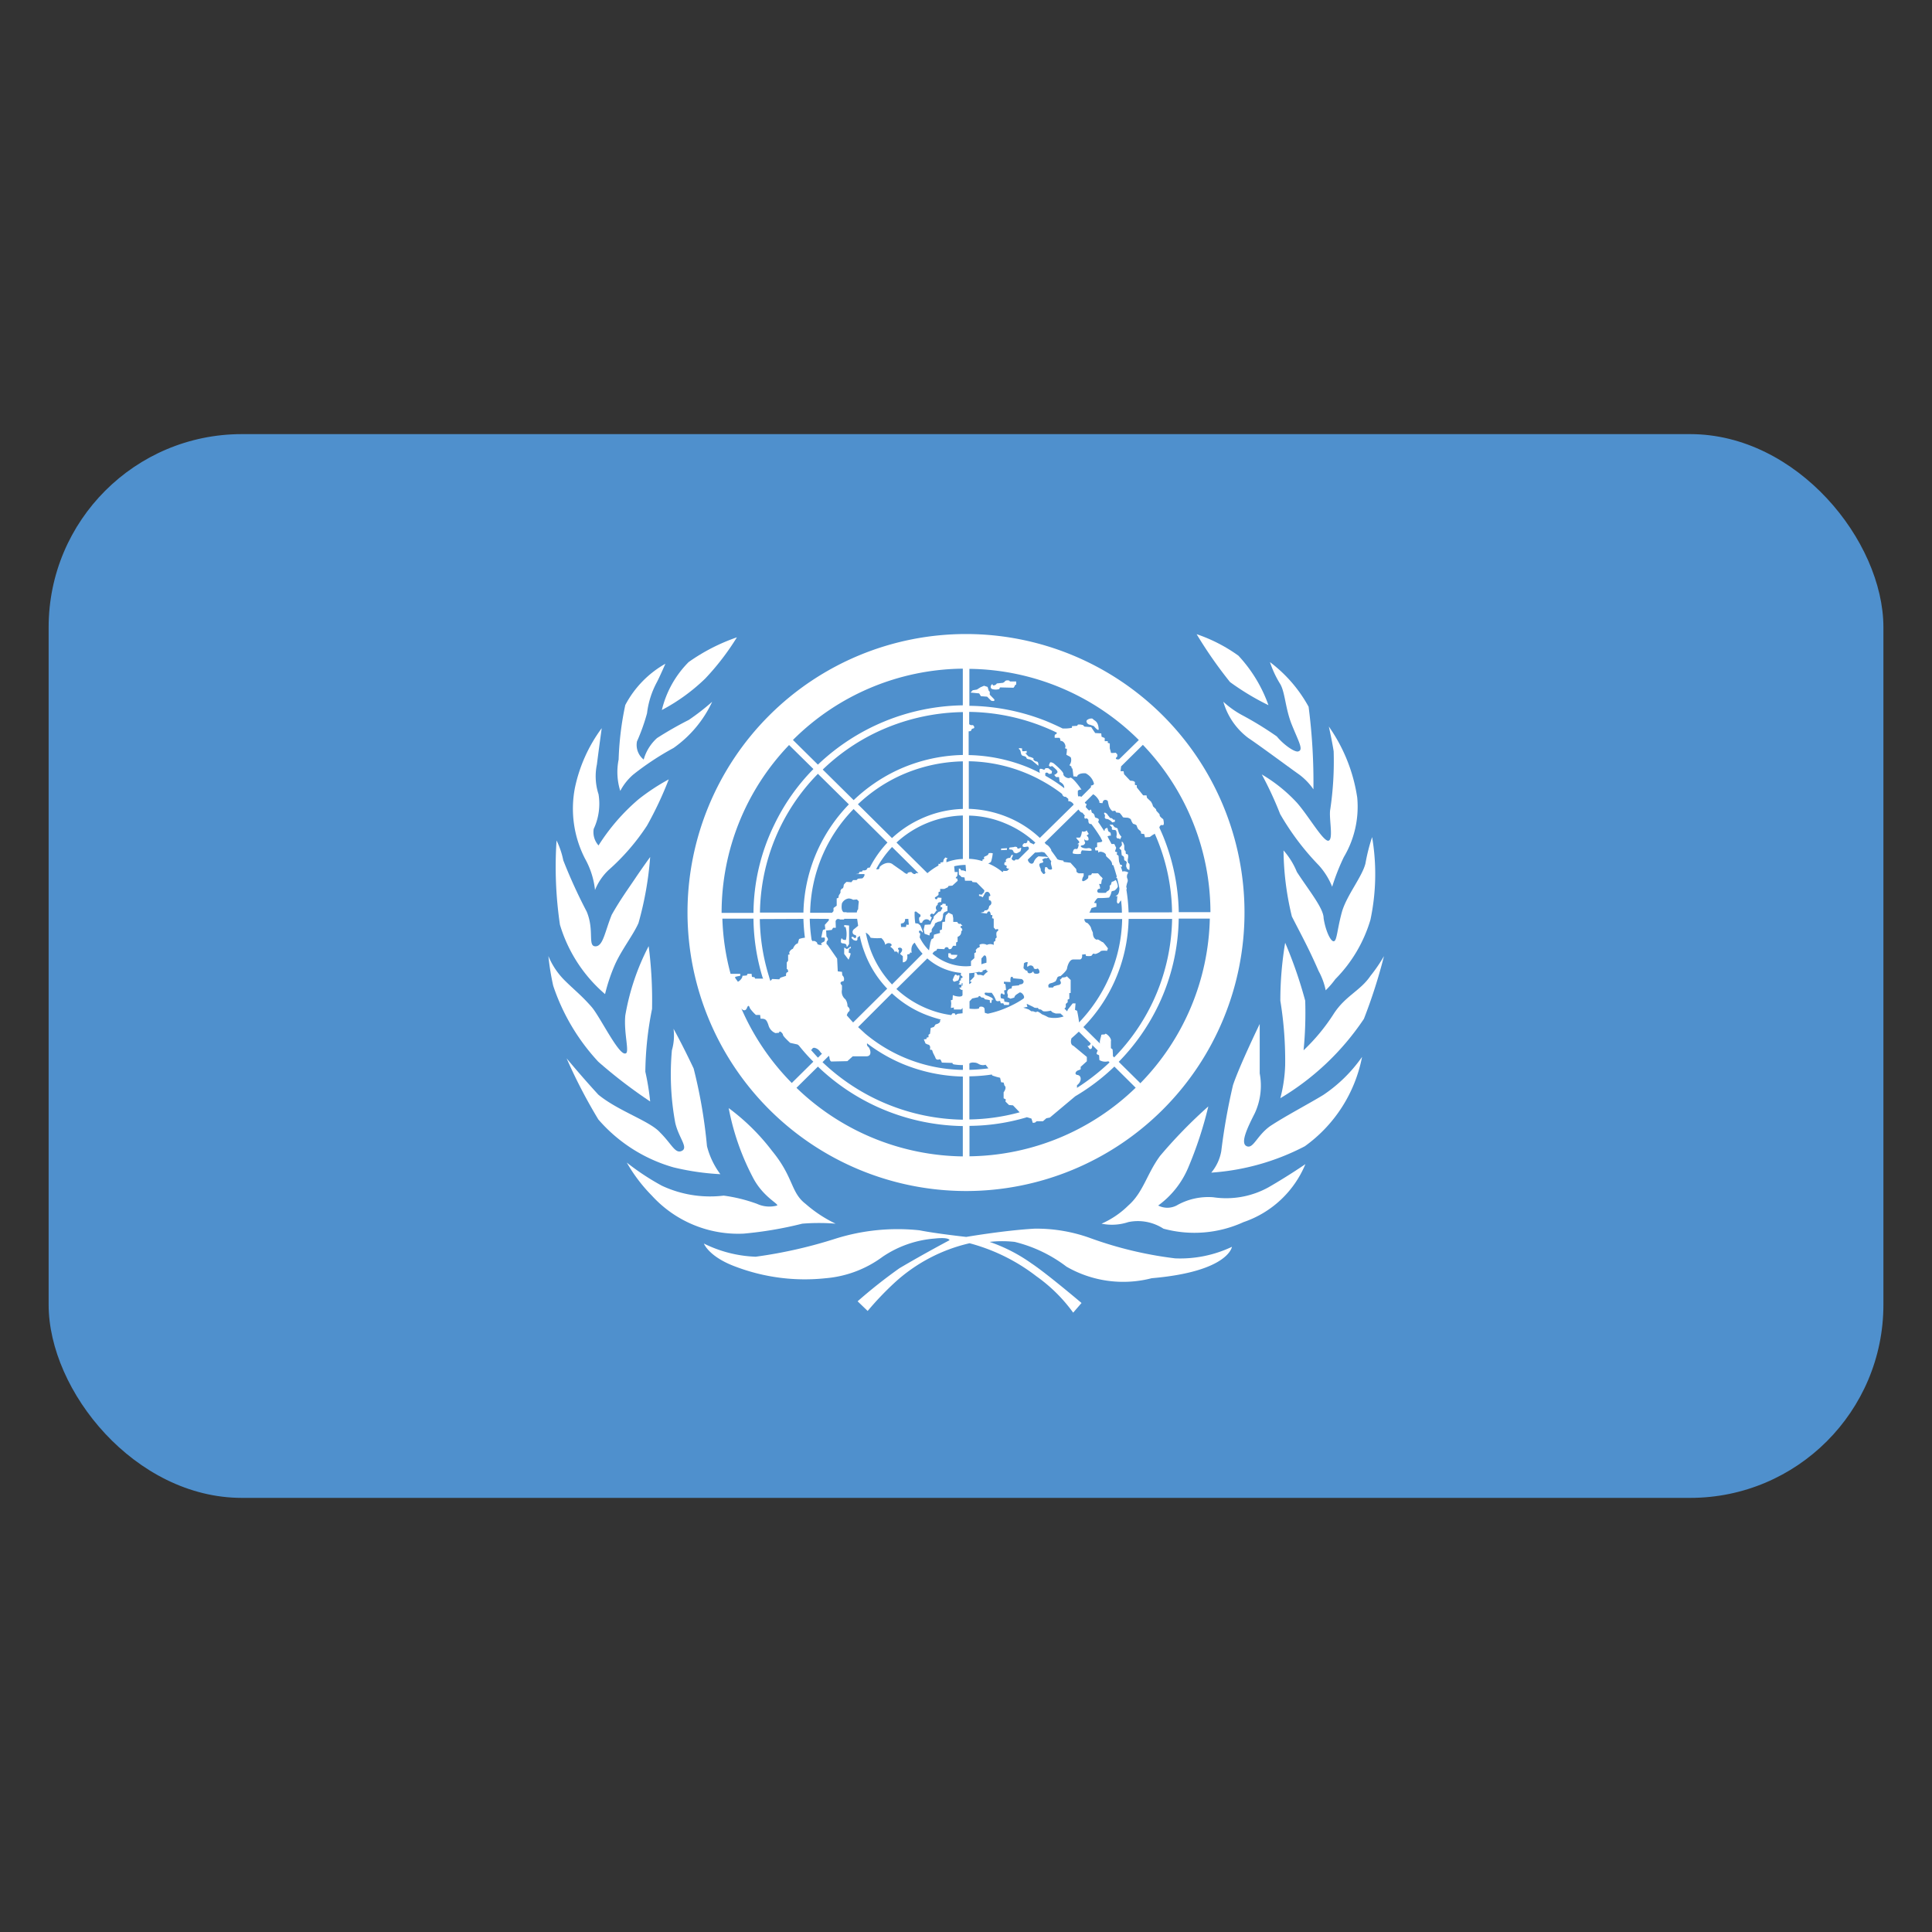 <svg id="Layer_1" data-name="Layer 1" xmlns="http://www.w3.org/2000/svg" viewBox="0 0 40 40"><rect x="0" y="0" width="40" height="40" fill="#333333" stroke="none"/><defs><style>.cls-1{fill:#4f90cd;}.cls-2{fill:#fff;}</style></defs><rect class="cls-1" x="1.007" y="8.988" width="37.987" height="22.024" rx="4"/><path class="cls-2" d="M27.612,19.488c-.07,0-.173-.24-.208-.479,0-.205-.311-.581-.554-.957a1.556,1.556,0,0,0-.276-.445,5.991,5.991,0,0,0,.173,1.368c.173.342.346.65.553,1.128a1.411,1.411,0,0,1,.147.4,1.818,1.818,0,0,0,.2-.231,2.919,2.919,0,0,0,.727-1.231,4.565,4.565,0,0,0,.034-1.71,3.889,3.889,0,0,0-.138.547c-.069.274-.381.65-.484.992C27.681,19.248,27.681,19.488,27.612,19.488Z"/><path class="cls-2" d="M27.447,20.505l-.008.009S27.444,20.515,27.447,20.505Z"/><path class="cls-2" d="M25.12,24.788a1.321,1.321,0,0,0-.761.171.416.416,0,0,1-.38,0,1.86,1.86,0,0,0,.623-.787,8.031,8.031,0,0,0,.415-1.265,10.018,10.018,0,0,0-1,1.026c-.276.376-.346.753-.657,1.026a1.834,1.834,0,0,1-.554.376,1.075,1.075,0,0,0,.554-.033.971.971,0,0,1,.727.136,2.444,2.444,0,0,0,1.66-.136,2.122,2.122,0,0,0,1.28-1.2s-.346.239-.761.478A1.809,1.809,0,0,1,25.12,24.788Z"/><path class="cls-2" d="M22.6,25.643a3.277,3.277,0,0,0-1.176-.205c-.623.034-1.419.171-1.419.171s-.623-.068-.969-.137a4.29,4.29,0,0,0-1.73.171,9.664,9.664,0,0,1-1.66.376,2.616,2.616,0,0,1-1.073-.273s.1.274.657.479a4.05,4.05,0,0,0,1.869.239,2.305,2.305,0,0,0,1.176-.445,2.224,2.224,0,0,1,1.073-.376c.311-.034.311.034.311.034s-.519.274-1.038.581a10.643,10.643,0,0,0-.865.684l.208.2a6.281,6.281,0,0,1,.553-.581,3.427,3.427,0,0,1,1.557-.821,3.9,3.9,0,0,1,1.384.684,3.268,3.268,0,0,1,.761.753l.173-.2s-.726-.615-1.038-.821a3.386,3.386,0,0,0-.865-.444,2.344,2.344,0,0,1,.519,0,2.907,2.907,0,0,1,1.073.513,2.351,2.351,0,0,0,1.764.239c1.592-.137,1.661-.65,1.661-.65a2.5,2.5,0,0,1-1.176.239A7.928,7.928,0,0,1,22.6,25.643Z"/><path class="cls-2" d="M14.914,24.31a1.644,1.644,0,0,1-.277-.581,10.414,10.414,0,0,0-.276-1.608c-.243-.513-.416-.821-.416-.821a1.1,1.1,0,0,1-.034.445,5.505,5.505,0,0,0,.069,1.5c.069.308.277.513.138.582s-.207-.137-.449-.377c-.208-.239-.865-.444-1.281-.786-.346-.376-.657-.752-.657-.752a10.922,10.922,0,0,0,.657,1.265,3.225,3.225,0,0,0,1.557.992A5.24,5.24,0,0,0,14.914,24.31Z"/><path class="cls-2" d="M16.609,25.335a4.279,4.279,0,0,1,.692,0,2.718,2.718,0,0,1-.622-.41c-.312-.239-.243-.547-.692-1.094a4.461,4.461,0,0,0-.9-.889,5.134,5.134,0,0,0,.519,1.47c.208.376.519.513.484.547a.609.609,0,0,1-.415-.034,3.251,3.251,0,0,0-.692-.171,2.355,2.355,0,0,1-1.28-.205,5.076,5.076,0,0,1-.726-.479,3.3,3.3,0,0,0,.519.684,2.419,2.419,0,0,0,1.9.787A7.83,7.83,0,0,0,16.609,25.335Z"/><path class="cls-2" d="M28.373,20.206c-.208.308-.519.41-.761.786a3.988,3.988,0,0,1-.623.753,7.951,7.951,0,0,0,.034-1.026,9.058,9.058,0,0,0-.415-1.2,7.257,7.257,0,0,0-.1,1.2,7.663,7.663,0,0,1,.1,1.334,3.066,3.066,0,0,1-.1.684,5.417,5.417,0,0,0,1.73-1.642,10.956,10.956,0,0,0,.416-1.3A3.237,3.237,0,0,1,28.373,20.206Z"/><path class="cls-2" d="M27.4,22.668c-.277.171-.8.445-1.107.65-.277.2-.346.478-.485.411s.035-.411.173-.685a1.359,1.359,0,0,0,.1-.82V21.2s-.415.855-.553,1.266a12.807,12.807,0,0,0-.243,1.368.947.947,0,0,1-.207.444,4.9,4.9,0,0,0,1.937-.546A2.971,2.971,0,0,0,28.2,21.882,3.047,3.047,0,0,1,27.4,22.668Z"/><path class="cls-2" d="M26.747,15.008c.138.342.242.513.138.547-.069.034-.311-.137-.45-.308a7.023,7.023,0,0,0-.726-.445,1.909,1.909,0,0,1-.381-.273,1.427,1.427,0,0,0,.519.752c.208.138.761.547,1,.719a1.29,1.29,0,0,1,.346.342,12.117,12.117,0,0,0-.1-1.71,2.891,2.891,0,0,0-.8-.924,2.114,2.114,0,0,0,.207.445C26.608,14.324,26.608,14.666,26.747,15.008Z"/><path class="cls-2" d="M26.124,16.034a7.379,7.379,0,0,1,.38.82,5.367,5.367,0,0,0,.8,1.061,1.474,1.474,0,0,1,.277.444,4.513,4.513,0,0,1,.242-.615,2.041,2.041,0,0,0,.277-1.231,3.44,3.44,0,0,0-.588-1.471s.069.308.1.513a6.773,6.773,0,0,1-.07,1.2c-.034.171.07.615-.034.65s-.415-.513-.658-.787A3.18,3.18,0,0,0,26.124,16.034Z"/><path class="cls-2" d="M26.262,14.6a2.952,2.952,0,0,0-.623-1.026,3.286,3.286,0,0,0-.864-.444,8.976,8.976,0,0,0,.691.991A5.266,5.266,0,0,0,26.262,14.6Z"/><path class="cls-2" d="M13.461,22.805a5.144,5.144,0,0,0-.1-.616,6.89,6.89,0,0,1,.139-1.3,8.763,8.763,0,0,0-.07-1.3,4.878,4.878,0,0,0-.484,1.436c-.035.377.1.786,0,.786-.138.035-.519-.752-.692-.957-.208-.239-.346-.342-.554-.547a1.533,1.533,0,0,1-.346-.513,5.144,5.144,0,0,0,.1.616,4.315,4.315,0,0,0,.934,1.573A10.2,10.2,0,0,0,13.461,22.805Z"/><path class="cls-2" d="M13.115,16.033a5.807,5.807,0,0,1,.83-.547,2.413,2.413,0,0,0,.8-.957,4.753,4.753,0,0,1-.484.376,7.4,7.4,0,0,0-.658.376.941.941,0,0,0-.276.445.386.386,0,0,1-.139-.376,4.024,4.024,0,0,0,.208-.582,1.808,1.808,0,0,1,.207-.65c.07-.137.173-.376.173-.376a2.113,2.113,0,0,0-.83.855,6.309,6.309,0,0,0-.138,1.129,1.307,1.307,0,0,0,.034.649A1.16,1.16,0,0,1,13.115,16.033Z"/><path class="cls-2" d="M14.6,14.05a5.23,5.23,0,0,0,.657-.855,3.953,3.953,0,0,0-1,.513,2.1,2.1,0,0,0-.554.992A3.921,3.921,0,0,0,14.6,14.05Z"/><path class="cls-2" d="M12.527,20.582a3.666,3.666,0,0,1,.207-.616c.139-.308.381-.616.485-.855a6.877,6.877,0,0,0,.242-1.368s-.173.239-.311.445-.312.444-.485.752c-.138.342-.173.616-.311.65-.208.034-.035-.308-.208-.718a10.8,10.8,0,0,1-.484-1.06,1.694,1.694,0,0,0-.139-.411,8.219,8.219,0,0,0,.07,1.744A3.036,3.036,0,0,0,12.527,20.582Z"/><path class="cls-2" d="M12.319,18.427a1.166,1.166,0,0,1,.277-.41,4.555,4.555,0,0,0,.8-.924,7.436,7.436,0,0,0,.45-.957,4.375,4.375,0,0,0-.623.41,4.211,4.211,0,0,0-.831.958.412.412,0,0,1-.1-.342,1.224,1.224,0,0,0,.1-.718,1.2,1.2,0,0,1-.034-.616c.034-.273.1-.752.1-.752a3.168,3.168,0,0,0-.554,1.231,2.261,2.261,0,0,0,.208,1.47A1.692,1.692,0,0,1,12.319,18.427Z"/><path class="cls-2" d="M20,24.659a5.766,5.766,0,1,0-5.766-5.766A5.772,5.772,0,0,0,20,24.659Zm-.117-6.527.027.028.059.006.011.069.138,0,.017.027.083.007.163.164-.011.048-.027.017c.01.041-.073.017-.073.017v.034l.038.007.038.021.056-.1c.062-.038.09.017.1.051s-.028.027-.028.027v.079l.031.01a.066.066,0,0,1-.021.109l-.017.055a.065.065,0,0,1-.076.038l-.025.034-.065.017.131.017c.014-.044.045-.055.063-.034a.125.125,0,0,1,.017.062l.035.006-.007.062.034.011v.181l.039.044c.065-.03.069.017.034.038s-.01.123-.01.123l-.028.027v.044l-.035.024v.062a.156.156,0,0,0-.142,0c-.048-.034-.155-.024-.155.007.034.044-.038.055-.038.055l-.039.044c.028.058-.027.062-.027.062v.105l-.07.062,0,.1a.891.891,0,0,1-.1.007,1.059,1.059,0,0,1-.7-.263s.007,0,.011-.01a.111.111,0,0,1,.072-.052l.018-.037.149.007c.013-.062.086-.041.086-.014s.056.007.056.007l.038-.062h.062l0-.068.031-.018v-.1a.108.108,0,0,0,.076-.113l.024-.028-.014-.037c-.045-.017-.021-.058.007-.048s-.038-.048-.038-.048c-.035.027-.063-.035-.063-.035h-.082v-.078l-.014-.072-.083-.041-.059.058-.013.076v.051l-.056.01-.01.154-.045.017.006.054-.124.035-.011.071-.045.028-.021.068-.027.158a.985.985,0,0,1-.194-.27.588.588,0,0,0,.013-.079c-.052-.021-.024-.1.035-.034s-.035-.134-.035-.134l-.045-.037-.058-.007a1.312,1.312,0,0,1-.014-.164c0-.024,0-.048,0-.069a.03.03,0,0,1,.035-.007l.035.028.052.037,0,.034L19.029,19l0,.045.017.061h.045a.093.093,0,0,1,.166-.034l.035-.078c-.08-.038,0-.1.021-.072s.073-.072.073-.072.038.048,0-.017a.071.071,0,0,1,.028-.1c-.011-.065.072-.055.072-.055l.007-.089-.079-.007c-.018.078-.083.01-.049-.007a.293.293,0,0,0,.066-.048v-.058l.034-.01,0-.055h.086l.073-.034.014-.027.08-.007.11-.1-.01-.048c-.066,0,0-.048,0-.048l.01-.086h-.062l-.011-.119a1.1,1.1,0,0,1,.236-.028l.01.134-.063-.021H19.9l-.017-.031-.031-.006v.123Zm.245-3.119a.069.069,0,0,1-.062-.021v-.253a4.267,4.267,0,0,1,1.54.308c.093.037.186.078.277.123-.007.017-.018.034-.028.034-.028,0-.018.072-.018.072s.073,0,.094,0,.024.062.024.062c.083,0,.117.109.1.137s.034.027.034.027a.534.534,0,0,1-.01.113c-.011.021.073.038.093.072a.176.176,0,0,1-.027.15c-.018.007.045.024.041.052s.014,0,.021.044.017.14.017.14l.076.007c.014-.075.156-.075.18-.068a.328.328,0,0,1,.169.211c0,.035-.062.041-.062.041l0,.035-.2.2a.052.052,0,0,0-.052-.01c-.028.013-.018-.12-.018-.12s.052-.034.073-.017-.19-.28-.235-.25-.145-.03-.139-.078-.2-.219-.2-.219-.07-.044-.08-.01-.035.055,0,.072.028-.028.069.01.111.089.083.123a.141.141,0,0,1-.062.044l.038.045h.062l.011.095s.069.035.083.072a.091.091,0,0,1,.013.062,3.028,3.028,0,0,0-.391-.257v-.027c-.013-.041.045-.055.073-.01l.056-.007.01-.051-.079-.062h-.059s-.006.044-.045.027-.017-.01-.052-.014-.024.055-.017.086c-.086-.045-.173-.086-.263-.123a3.434,3.434,0,0,0-1.211-.247v-.492c.038,0,.052-.01.056-.027s.013-.028.045-.034S20.163,15.006,20.128,15.013Zm-.556,2.739-.035.045-.01.051-.056.01v.027H19.43v.035a1.376,1.376,0,0,0-.229.158l-.64-.634a2.113,2.113,0,0,1,1.374-.56v.9a1.015,1.015,0,0,0-.34.069h0l0-.062.028-.017ZM19.9,20.2c.028.01.017.013.031.027l-.014.027c-.021-.027-.031.024-.021.035s-.027.006-.027.02-.014.028,0,.034-.007.014-.021.028.069.017.069.017-.017-.034,0-.034h.011v.055a.1.1,0,0,1-.024-.007v.041l-.045.007.041.044.028,0v.1c0,.072-.184.024-.2.007l-.007.1-.034.007.007.068-.007.093.062-.01V20.9l.152,0,.028-.031v.11l-.1.01-.045.024-.018-.034h-.045l-.027.037a1.906,1.906,0,0,1-.388-.092,2.109,2.109,0,0,1-.747-.448l.64-.633a1.223,1.223,0,0,0,.7.3.153.153,0,0,0-.006.037C19.894,20.187,19.894,20.194,19.9,20.2Zm-2.6-1.128c.011-.028.024-.041.042-.045h.027a.11.11,0,0,1,.024.01l.08,0,.007-.014h.266l.021.144-.073.061c-.058.034-.058.113.007.13.045,0,.028.113-.038.038-.073,0-.014.044.011.068l.006,0c.094.044.07-.048.07-.048l.051-.041a1.973,1.973,0,0,0,.091.322,2.177,2.177,0,0,0,.477.772l-.706.7c-.045-.048-.09-.1-.131-.147a.215.215,0,0,1,.031-.068c.073-.049-.017-.121-.017-.121a.248.248,0,0,0-.042-.143.2.2,0,0,1-.072-.2v-.088c-.083-.079.034-.089.034-.089a.1.1,0,0,0-.027-.12l-.007-.072-.087-.01-.013-.263-.2-.287c-.038-.011-.011-.079-.011-.079.052-.028-.01-.092-.01-.092l-.007-.124.117-.013.028-.045h.056Zm.166-.186c-.065-.041-.034-.184-.034-.184a.182.182,0,0,1,.138-.1.187.187,0,0,1,.093.027l.076-.007a.136.136,0,0,1,.042.045c-.007.051-.011.1-.014.157l-.017.024a.276.276,0,0,0-.011.044h-.211v-.006ZM17.16,21.86a.1.1,0,0,1,.014.048c.014.085.052.069.052.069l.318-.007.111-.1.287,0c.142-.007.055-.2.028-.2a.075.075,0,0,1-.018-.069,3.352,3.352,0,0,0,.734.425,3.445,3.445,0,0,0,1.249.263v.893a4.31,4.31,0,0,1-2.906-1.191Zm1.592.048a3.209,3.209,0,0,1-.837-.506l-.149-.137.7-.7a2.2,2.2,0,0,0,.779.472c.076.028.155.051.235.072-.014.01-.021.02-.017.03.01.028-.045.055-.045.055l-.049.017-.034.051-.066.021-.014.12-.031.02v.051l-.041.01v.028l-.056.007.035.085.045.021c.076.01.045.106.045.106l.045.007.021.061.045.089c.017.068.066.051.09.044S19.5,22,19.5,22l.222.007s-.011.02.027.03a1.045,1.045,0,0,0,.187.014v.1h0A3.22,3.22,0,0,1,18.752,21.908Zm-.284-1.526a2.1,2.1,0,0,1-.443-.711,2.442,2.442,0,0,1-.1-.362.228.228,0,0,1,.1.106.962.962,0,0,0,.221.006.246.246,0,0,1,.083.141c.062-.079.19-.007.1.037.09.058.09.106.09.106.073-.021.073.034.073.051.007-.02.021-.085.021-.085-.083-.062.11-.082.055.03l-.034.048.058.048,0,.127c.125-.01.09-.161.09-.161l.055-.014c0-.048.039-.02.039-.02-.024-.134.027-.188.062-.212a1.16,1.16,0,0,0,.163.229Zm.183-1.258.059-.017.024-.034.007-.048h.066a1.065,1.065,0,0,0,.01.116l-.035.01-.01-.02-.017.061h-.1Zm.232-1.054c-.01-.034-.09,0-.09,0,0,.062-.1-.027-.1-.027l-.2-.14c-.111-.1-.277.027-.284.054,0,.045-.034.045-.069.038a2.112,2.112,0,0,1,.329-.459l.546.541h-.051C18.938,18.125,18.883,18.07,18.883,18.07Zm.17-1.111a2.225,2.225,0,0,0-.585.393l-.706-.7a3.235,3.235,0,0,1,.827-.571,3.281,3.281,0,0,1,1.346-.318v.985A2.223,2.223,0,0,0,19.053,16.959Zm-.679.485a2.22,2.22,0,0,0-.367.52c-.028,0-.048,0-.055.024-.018.044-.09.031-.09.031l-.011.024-.059.01-.01.034-.066.01.167,0c.045-.006-.013.1-.045.089l-.076.007-.028.028h-.072l-.035.044-.1-.007s-.059.048-.059.069-.01.068-.027.068-.049.048-.039.065-.034.075-.034.075l-.011.055-.034.01v.151l-.066.048v.065l-.031.034h-.453a3.146,3.146,0,0,1,.9-2.148ZM17.16,19.025l0,.031-.083.092.01.089-.048.017-.011.037-.024.12.056,0c.027-.01.024.072,0,.085s-.084.036-.049.056-.09.017-.09-.017-.066-.062-.083-.052-.024-.01-.035-.027a3.415,3.415,0,0,1-.038-.434Zm-.353,2.709a.051.051,0,0,1,.052-.041.182.182,0,0,1,.121.082.223.223,0,0,0,.038.041l-.083.082c-.052-.055-.1-.11-.149-.164Zm1.366,1.187a4.457,4.457,0,0,0,1.761.393v.628a5.045,5.045,0,0,1-3.444-1.42l.444-.439A4.42,4.42,0,0,0,18.173,22.921Zm2.17-2.8,0-.027c.024-.007.051-.014.076-.024a.069.069,0,0,0,.01.03l.028.01-.052.042-.045.048-.056-.017-.065,0-.024-.041-.039,0-.006.079-.028.031-.066.068c.069,0,.024.038-.01.055v-.226a1.053,1.053,0,0,0,.211-.031l.01.011Zm-.024-.154v-.123l.055-.062a.031.031,0,0,1,.014,0c.045,0,.035.113.035.151C20.388,19.941,20.353,19.951,20.319,19.965Zm.146-2.288c-.007.03-.063.048-.063.048s-.045.017-.027.037-.035.034-.035.034a.126.126,0,0,1,0,.031,1.025,1.025,0,0,0-.277-.048v-.895a2.05,2.05,0,0,1,.747.16,2.092,2.092,0,0,1,.626.4l-.038.038c-.018-.021-.08-.031-.08-.052s-.055-.047-.048-.016-.038.051-.052.041-.045.034-.045.034c0,.017-.011.037.024.044s.093-.024.1.01a.116.116,0,0,0,.007.031l-.221.219a.471.471,0,0,1-.059,0c-.017.052-.1,0-.073-.037a.123.123,0,0,0,.021-.058l-.028,0-.031.062c-.079,0-.1.044-.086.072s-.021-.007-.031.034,0,.037.038.055-.017.017.007.044.045.014.055.017l-.041.044a.2.2,0,0,1-.083,0,.032.032,0,0,1-.017.028,1.1,1.1,0,0,0-.294-.178c.017-.014.048-.01.062-.051a.92.92,0,0,0,.031-.161S20.468,17.649,20.465,17.677Zm2.04-.735a.192.192,0,0,1,.028.03c0,.038,0,.093.062.086h0a3.141,3.141,0,0,1,.2.294l0,.007a.429.429,0,0,1,.028.051.135.135,0,0,0-.018.02l-.09.014v.089l-.045.018.007.054.059,0s0,.065.017.037.156.007.145.072c0,.027.142.1.125.191a.045.045,0,0,1,.028.01c.027.076.048.154.072.233l-.013.02a.238.238,0,0,1,.021.017c.017.069.034.14.045.209,0,.061-.018.12-.049.137-.065.041.007.017.007.017l-.01.123c.017.058.045.031.059,0a.237.237,0,0,1,.027-.031,1.972,1.972,0,0,1,.018.254h-.675l.01-.014L22.6,18.8l.1-.027L22.7,18.7l-.049-.007s.056-.1.083-.1a1.68,1.68,0,0,0,.229-.01.3.3,0,0,0,.048-.117c0-.017.045-.024.062-.027a.224.224,0,0,0,.069-.076c.011-.02-.031-.16-.051-.14a.158.158,0,0,1-.073.034L23,18.316l-.027.024a.108.108,0,0,1,0,.055c0,.041-.056.061-.056.061l-.021.028a1.275,1.275,0,0,1-.152,0c-.052-.021-.017-.089.018-.082s-.007-.1-.007-.1L22.8,18.3s.007-.1.024-.1-.007-.035-.031-.052-.048-.071-.073-.068a.576.576,0,0,1-.111,0l-.018.035-.058.01a.134.134,0,0,1-.007.058c-.035.038-.163.123-.108-.017l.018-.034v-.051l-.1,0s-.049-.017-.049-.041a.233.233,0,0,0-.007-.048l-.117-.13-.138-.017-.011-.027-.086-.014-.035-.014c-.041-.061-.083-.119-.128-.178,0-.007,0-.01,0-.014-.006-.02-.065-.106-.1-.109-.013-.014-.024-.028-.038-.041l.7-.688c.024.024.02.031.051.055a.057.057,0,0,0,.031.01l.052.062-.01.017C22.447,16.966,22.478,16.945,22.505,16.942Zm.042,4.757a.031.031,0,0,0,.056,0,.127.127,0,0,0,.01-.065l.114.113c-.013.027-.027.058-.021.075l.049.024.007.1a.242.242,0,0,0,.186.024l.024.024a4.541,4.541,0,0,1-.674.527v-.055c.1-.072.1-.2.01-.212-.073-.01-.038-.085.028-.1l.038-.017v-.051l.128-.116v-.089l-.277-.23c-.058-.02-.062-.092-.041-.157.052-.044.1-.089.152-.137l.246.243c-.011.041-.052.065-.073.051A.259.259,0,0,1,22.547,21.7Zm-.245-.773-.045-.02.011-.134h-.059l-.1.127-.015.038-.056-.058.028-.028,0-.068.039-.034v-.055l.034-.014,0-.123.028,0v-.27l-.083-.079c0,.028-.094.028-.094.028s-.024.041-.041.041.024.051.014.082a.067.067,0,0,1-.059.034l-.083.024-.021.027h-.09l-.007-.047a.268.268,0,0,1,.028-.035l.069-.02.056-.028.027-.054c.007-.055.073-.052.073-.052s.128-.106.135-.157.048-.188.128-.188h.145c.056-.024.038-.1.038-.1l.073-.01.01.037s.1.01.115-.007.031-.054.058-.037.118-.041.118-.041c.007-.038.145-.021.145-.021l.018-.051s-.094-.13-.111-.13-.108-.079-.118-.048c-.09-.024-.083-.147-.083-.147l-.034-.078c0-.045-.083-.141-.1-.127a.086.086,0,0,1-.042-.078h.782a3.114,3.114,0,0,1-.277,1.227,3.222,3.222,0,0,1-.615.914A2.382,2.382,0,0,0,22.3,20.926Zm-.9-.889c0,.017.041.034.069.017s.059.051.048.082-.11.031-.117,0-.021-.024-.031-.007a.087.087,0,0,1-.076.017l-.024-.023a.018.018,0,0,0,0-.021.041.041,0,0,0-.032-.01l-.048-.047c0-.035.01-.079.007-.093s.034-.034.059-.034.024.007.017.027c-.017.052,0,.072,0,.072C21.347,19.948,21.409,20.02,21.4,20.037Zm-.145.753.006-.007.135.065c.017.024.09.017.09.017l.021.03a.086.086,0,0,1,.073.028c.028.034.173,0,.173,0l.038.035.063.023.1,0,.066.061a.592.592,0,0,1-.319.018A.928.928,0,0,0,21.572,21s-.091-.076-.108-.052-.093-.027-.093-.01S21.3,20.9,21.3,20.9l-.114-.038.086-.016Zm.329-3,.045-.023h.045l.027-.021c.021.027.042.058.063.086a.083.083,0,0,0-.007.051c.017.085.045.119-.011.119a.062.062,0,0,1-.065-.044s-.045-.017-.045,0-.018.068,0,.092-.024.055-.041.038-.059-.069-.049-.086-.079-.123.011-.137S21.554,17.8,21.586,17.786Zm.117-.047-.073-.01-.045,0-.083-.006a.23.23,0,0,0-.1.123c-.038.071-.121,0-.121-.056l.149-.146h.027a1.044,1.044,0,0,0,.108-.011.331.331,0,0,1,.062.014Zm-.983,3.027h.052l.017.034h.1l.006-.051-.1-.017-.007-.055-.066-.017c-.021-.095.017-.123.045-.078l.035,0-.014-.082.041-.01-.013-.119-.031-.011v-.041l.138.007a.2.2,0,0,1,.007-.106h.038l.007.028.17.016h.006c.07.038.035.09.014.1a.157.157,0,0,1-.062.013L21.1,20.4l-.145.014-.014.054a.079.079,0,0,0-.083.106.083.083,0,0,1,0,.072l.063.031L21,20.654c.011-.055.059-.069.1-.1s.118.061.1.106a.019.019,0,0,0-.007.013,1.9,1.9,0,0,1-.27.154,2.029,2.029,0,0,1-.467.16l-.007,0-.059-.017-.007-.086c-.01-.054-.117-.054-.11-.017s-.2.017-.2.017v-.153l.056-.059.128-.027c.01-.058.065.01.065.01a.059.059,0,0,1,.069.034l.073.011c.059.017.024.023.028.044s.031.023.031.023l.014-.071.031,0-.031-.037-.063-.031L20.4,20.6c-.041-.062.014-.048.059-.045h.073a.625.625,0,0,1,.082.141c0,.027.039.034.039.034l.052-.007ZM20.167,22a.167.167,0,0,1,.093.027.176.176,0,0,0,.145.017l.059.075a3.592,3.592,0,0,1-.394.031v-.133A.147.147,0,0,1,20.167,22Zm.366.243.011.024.093.03.069.017.021.093.052.006.017.062c.059.044-.017.14-.017.14v.124l.045.023-.007.044.073.072.083.007.138.144a4.16,4.16,0,0,1-1.041.148v-.893A3.4,3.4,0,0,0,20.533,22.247Zm.722.886.1.03.028.089.045-.006.035-.028.131,0,.07-.062.072-.014.526-.441a4.349,4.349,0,0,0,.81-.615l.441.438a5.033,5.033,0,0,1-3.441,1.42V23.31A4.265,4.265,0,0,0,21.255,23.133Zm1.811-1.239-.024-.023c0-.062-.007-.14-.007-.14L23,21.7l0-.14c.021-.072-.107-.178-.117-.154s-.083,0-.083.027-.045.133-.024.174l-.346-.342a3.274,3.274,0,0,0,.647-.95,3.32,3.32,0,0,0,.29-1.29h.9a4.185,4.185,0,0,1-.4,1.72A4.231,4.231,0,0,1,23.066,21.894Zm.3-3h0a3.652,3.652,0,0,0-.045-.468c.007-.021.01-.041,0-.048s.017-.1.017-.1a.1.1,0,0,0,0-.089.126.126,0,0,1,.024-.12l-.045-.02-.045-.007-.034.007a1.013,1.013,0,0,0-.035-.106v0l.028.007v-.034l-.038-.01a.655.655,0,0,1-.025-.069l-.01-.116-.038-.028.01-.044-.045-.017.024-.075-.038-.079h-.059c-.024-.051-.055-.1-.082-.157,0,0,.01-.007.024-.01A.16.16,0,0,1,23,17.3l-.007-.058-.048-.034-.018-.069s-.062.014-.055.044a.026.026,0,0,1-.011.021c-.041-.062-.079-.123-.124-.185l0-.007c.024-.041.014-.062-.027-.075s-.039-.01-.049-.055a.078.078,0,0,0-.055-.055l-.018-.068-.041.023c-.024-.023-.045-.047-.069-.075l.021-.061a.048.048,0,0,1-.039-.031l.173-.171c.08.044.139.15.128.167s.066.017.066.017c.01-.1.107-.068.111-.034s.024.106.024.106l.028.051.038.041.062-.007.017.035.073.01a.475.475,0,0,1,.066.085c.007.017.09.011.11.017s.059.021.063.048a.272.272,0,0,0,.041.076s.066.016.073.037a.335.335,0,0,0,.031.072l.056.048.006.047.063.007.017.069.1-.007.056-.041a.189.189,0,0,0,.045-.028c.021.045.041.093.059.138a4.109,4.109,0,0,1,.3,1.491ZM21.225,16a2.919,2.919,0,0,1,.294.137l.018.01a3.165,3.165,0,0,1,.453.291.078.078,0,0,0,.048.058l.024,0a.356.356,0,0,1,.056.045v.048c.038-.01.1.034.111.071l-.7.688a2.175,2.175,0,0,0-.671-.431,2.3,2.3,0,0,0-.8-.171v-.985A3.231,3.231,0,0,1,21.225,16Zm-1.29-.369a3.381,3.381,0,0,0-1.4.335,3.418,3.418,0,0,0-.861.6l-.64-.633a4.23,4.23,0,0,1,1.079-.756h0a4.321,4.321,0,0,1,1.823-.434Zm-2.36,1.023a3.375,3.375,0,0,0-.629.909,3.317,3.317,0,0,0-.312,1.331h-.9a4.175,4.175,0,0,1,1.2-2.873Zm-.941,2.37a3.8,3.8,0,0,0,.031.39.578.578,0,0,0-.121.027l-.027.092c-.063.01-.1.11-.1.11-.051.017-.09.078-.072.1s-.028.023-.028.023v.124l-.028.037,0,.137c.034,0,.027.062.027.062-.055,0-.041.078-.041.078l-.117.038-.025.034-.145-.007-.038.041c-.014-.037-.024-.075-.035-.113h0a4.213,4.213,0,0,1-.184-1.169Zm-.848,1.2c0,.014.011.024.014.037h-.166l-.011-.027-.055-.01-.007-.062-.083,0-.017.034-.09.007c.006.055-.091.14-.1.116s-.072-.082-.045-.095a.828.828,0,0,1,.1-.021v-.041l-.2,0a4.944,4.944,0,0,1-.17-1.142H15.6A4.3,4.3,0,0,0,15.786,20.229Zm-.457.6h0c.01.083.1.134.134.048s.049-.034.066.007a.825.825,0,0,0,.121.134h.087l.01.078c.093,0,.121.007.163.134a.243.243,0,0,0,.145.164l.076-.007c0-.065.08.014.08.044s.148.165.148.165l.153.034.027.02a3.952,3.952,0,0,0,.3.336l-.446.441A5.067,5.067,0,0,1,15.329,20.833Zm8.278,1.6-.445-.44a4.368,4.368,0,0,0,.827-1.183,4.3,4.3,0,0,0,.415-1.782h.644A5.03,5.03,0,0,1,23.607,22.43Zm1.454-3.539h-.656a4.384,4.384,0,0,0-.311-1.542c-.028-.069-.059-.14-.091-.209.007-.027.025-.061.063-.051.055.017.017-.123.017-.123s-.08-.055-.073-.083-.079-.085-.072-.106-.07-.068-.07-.089-.038-.085-.038-.085l-.083-.079-.01-.051-.069,0-.132-.165,0-.044-.039-.007v-.061l-.037-.021-.062-.007-.125-.133-.011-.062H23.2l.011-.1.451-.446A5.02,5.02,0,0,1,25.061,18.891Zm-1.48-3.567-.408.4a.074.074,0,0,1-.055,0c-.041-.013.014-.054.014-.054v-.045l-.031-.034s-.1.01-.1,0-.024-.092-.024-.092l0-.1-.042-.013,0-.035-.063,0v-.065l-.034-.014-.031-.013-.007-.069-.125-.007-.038-.055-.045-.068-.138-.01-.035-.034-.056-.01L22.318,15l-.017.027-.107.007,0,.034a.759.759,0,0,1-.194.014c-.114-.055-.225-.106-.342-.154a4.448,4.448,0,0,0-1.588-.315v-.765A5.05,5.05,0,0,1,23.581,15.324Zm-3.647-1.48v.765a4.445,4.445,0,0,0-3,1.228l-.517-.511A5.046,5.046,0,0,1,19.934,13.844Zm-3.6,1.584.507.5a4.283,4.283,0,0,0-.809,1.15A4.215,4.215,0,0,0,15.6,18.9h-.66v0A5.021,5.021,0,0,1,16.334,15.428Z"/><path class="cls-2" d="M20.983,17.633c0,.017.038.034.062.034a.294.294,0,0,0,.083-.044h0s.027-.078.006-.071-.069.037-.072,0c0-.014-.024-.021-.042-.021a.077.077,0,0,0-.031.007l-.09.01h0l-.007.037.062.007S20.983,17.615,20.983,17.633Z"/><path class="cls-2" d="M22.647,15.033s.1.123.1.062c-.01-.168-.089-.171-.117-.206-.007-.01-.017-.013-.035-.013-.045,0-.11.03-.1.064a.082.082,0,0,0,.072.065Z"/><polygon class="cls-2" points="19.582 18.754 19.58 18.735 19.579 18.714 19.516 18.71 19.516 18.71 19.516 18.71 19.505 18.737 19.478 18.737 19.471 18.782 19.506 18.782 19.509 18.816 19.488 18.836 19.478 18.867 19.433 18.877 19.333 18.973 19.326 19.017 19.298 19.055 19.264 19.14 19.146 19.147 19.125 19.246 19.142 19.332 19.243 19.369 19.253 19.314 19.288 19.297 19.291 19.239 19.315 19.202 19.346 19.161 19.36 19.116 19.416 19.086 19.481 19.072 19.509 19.038 19.523 18.973 19.526 18.922 19.55 18.888 19.616 18.86 19.616 18.754 19.582 18.754 19.582 18.754"/><path class="cls-2" d="M19.693,19.766l-.011-.03-.048,0h0l0,.078.034.028.063.017s.082-.021.09-.089h0Z"/><path class="cls-2" d="M23.35,17.79s.027-.106-.018-.106-.01-.055-.038-.072-.01-.1-.021-.12-.013-.048-.041-.065l-.007,0c-.01,0,.01.064,0,.075s-.027.034-.045.051.035.037.035.055.01.1.01.1.039.018.045.038,0,.068.018.071.048.031.038.052a.229.229,0,0,0-.01.068l.02.051.045.028s.018-.137-.01-.141S23.35,17.79,23.35,17.79Z"/><polygon class="cls-2" points="20.848 17.561 20.727 17.568 20.727 17.602 20.848 17.595 20.848 17.561"/><path class="cls-2" d="M22.4,17.215h0s-.011.106-.045.127h-.076a.53.53,0,0,0,.031.044c.017.017.058.051.017.075s.007.017.007.017a.286.286,0,0,1-.01.056c-.008.027-.021.052-.045.043a.045.045,0,0,0-.055.028.138.138,0,0,0-.015.058c0,.016.114.025.156.015.015,0,.022-.008.014-.015s.02-.057.02-.058.135.01.163.01a.065.065,0,0,0,.034-.006c.008,0,.01-.011,0-.025-.017-.031-.069-.024-.069-.024a.188.188,0,0,1-.128-.016c-.059-.035.013-.045.024-.045s.059-.037.038-.068,0-.077,0-.055.016.021.032.024.036,0,.041-.007a.08.08,0,0,0-.028-.085c-.028-.017.052-.028.028-.055a.325.325,0,0,1-.035-.062h0a.08.08,0,0,1-.024.02.1.1,0,0,1-.076,0Z"/><path class="cls-2" d="M23.218,17.321a.216.216,0,0,1-.052-.075s-.027-.079-.027-.089-.039-.021-.056-.028-.045-.054-.045-.054l-.066,0c.014.024.049.041.049.062s-.011.041.024.044.055,0,.065.024a.211.211,0,0,1,.007.1c-.007.02,0,.054.031.054s.036.008.036.025A.344.344,0,0,0,23.218,17.321Z"/><path class="cls-2" d="M17.527,19.582c0,.015.006.021.011.02s.041-.057.041-.057v-.383h0l-.1-.01,0,.041h.028a.535.535,0,0,1,.007.267s-.066.007-.08-.027-.038.071-.014.089S17.523,19.521,17.527,19.582Z"/><polygon class="cls-2" points="17.478 19.617 17.478 19.75 17.569 19.87 17.6 19.791 17.613 19.74 17.613 19.74 17.613 19.74 17.572 19.723 17.579 19.641 17.613 19.634 17.617 19.596 17.534 19.651 17.478 19.617"/><path class="cls-2" d="M23.028,17.027l.055-.013h0V16.99c0-.014,0-.027-.017-.018s-.038-.037-.062-.034-.031-.02-.056-.048-.017-.034-.045-.051a.06.06,0,0,0-.031-.014c-.01,0-.013.007-.013.017s.027.035.017.062a.036.036,0,0,0,.034.051.127.127,0,0,1,.063.024A.188.188,0,0,1,23.028,17.027Z"/><path class="cls-2" d="M19.855,20.184h0a.035.035,0,0,1-.014.012.037.037,0,0,1-.041-.012c0-.007-.007-.007-.011-.007-.031,0-.052.086-.065.106,0,0,.013.048.038.041s.041-.016.062-.02.031-.038.039-.072-.007-.048-.007-.048Z"/><path class="cls-2" d="M20.689,14.266l.014-.034.28.007a.165.165,0,0,0,.035-.058l.021-.007v-.065h-.132c0-.02-.027-.023-.052-.023s-.048.013-.051.023-.039.028-.039.028l-.128.013c-.01.031-.079.055-.083.031,0-.007-.006-.014-.01-.014-.024,0-.059.079,0,.1A.256.256,0,0,0,20.689,14.266Z"/><path class="cls-2" d="M20.273,14.356l.035.058.129.01.083.082c.072.024.09-.01.045-.048l-.073-.075v-.061l-.021-.021-.024-.079-.073-.024-.073.031-.076.048-.086.014-.045.048Z"/><path class="cls-2" d="M21.128,15.55c.011.034.007.089.056.1s.062.021.069.045.066.027.066.027l.045.021.134.112h0v-.044s-.007-.045-.035-.045-.08-.034-.065-.054-.1-.048-.1-.048-.094-.089-.063-.076.021,0,.021-.016a.077.077,0,0,0,0-.025.513.513,0,0,1-.083.007c-.018-.007-.011-.058-.011-.058a.443.443,0,0,0-.059-.007l-.01.007h0C21.094,15.515,21.118,15.515,21.128,15.55Z"/></svg>